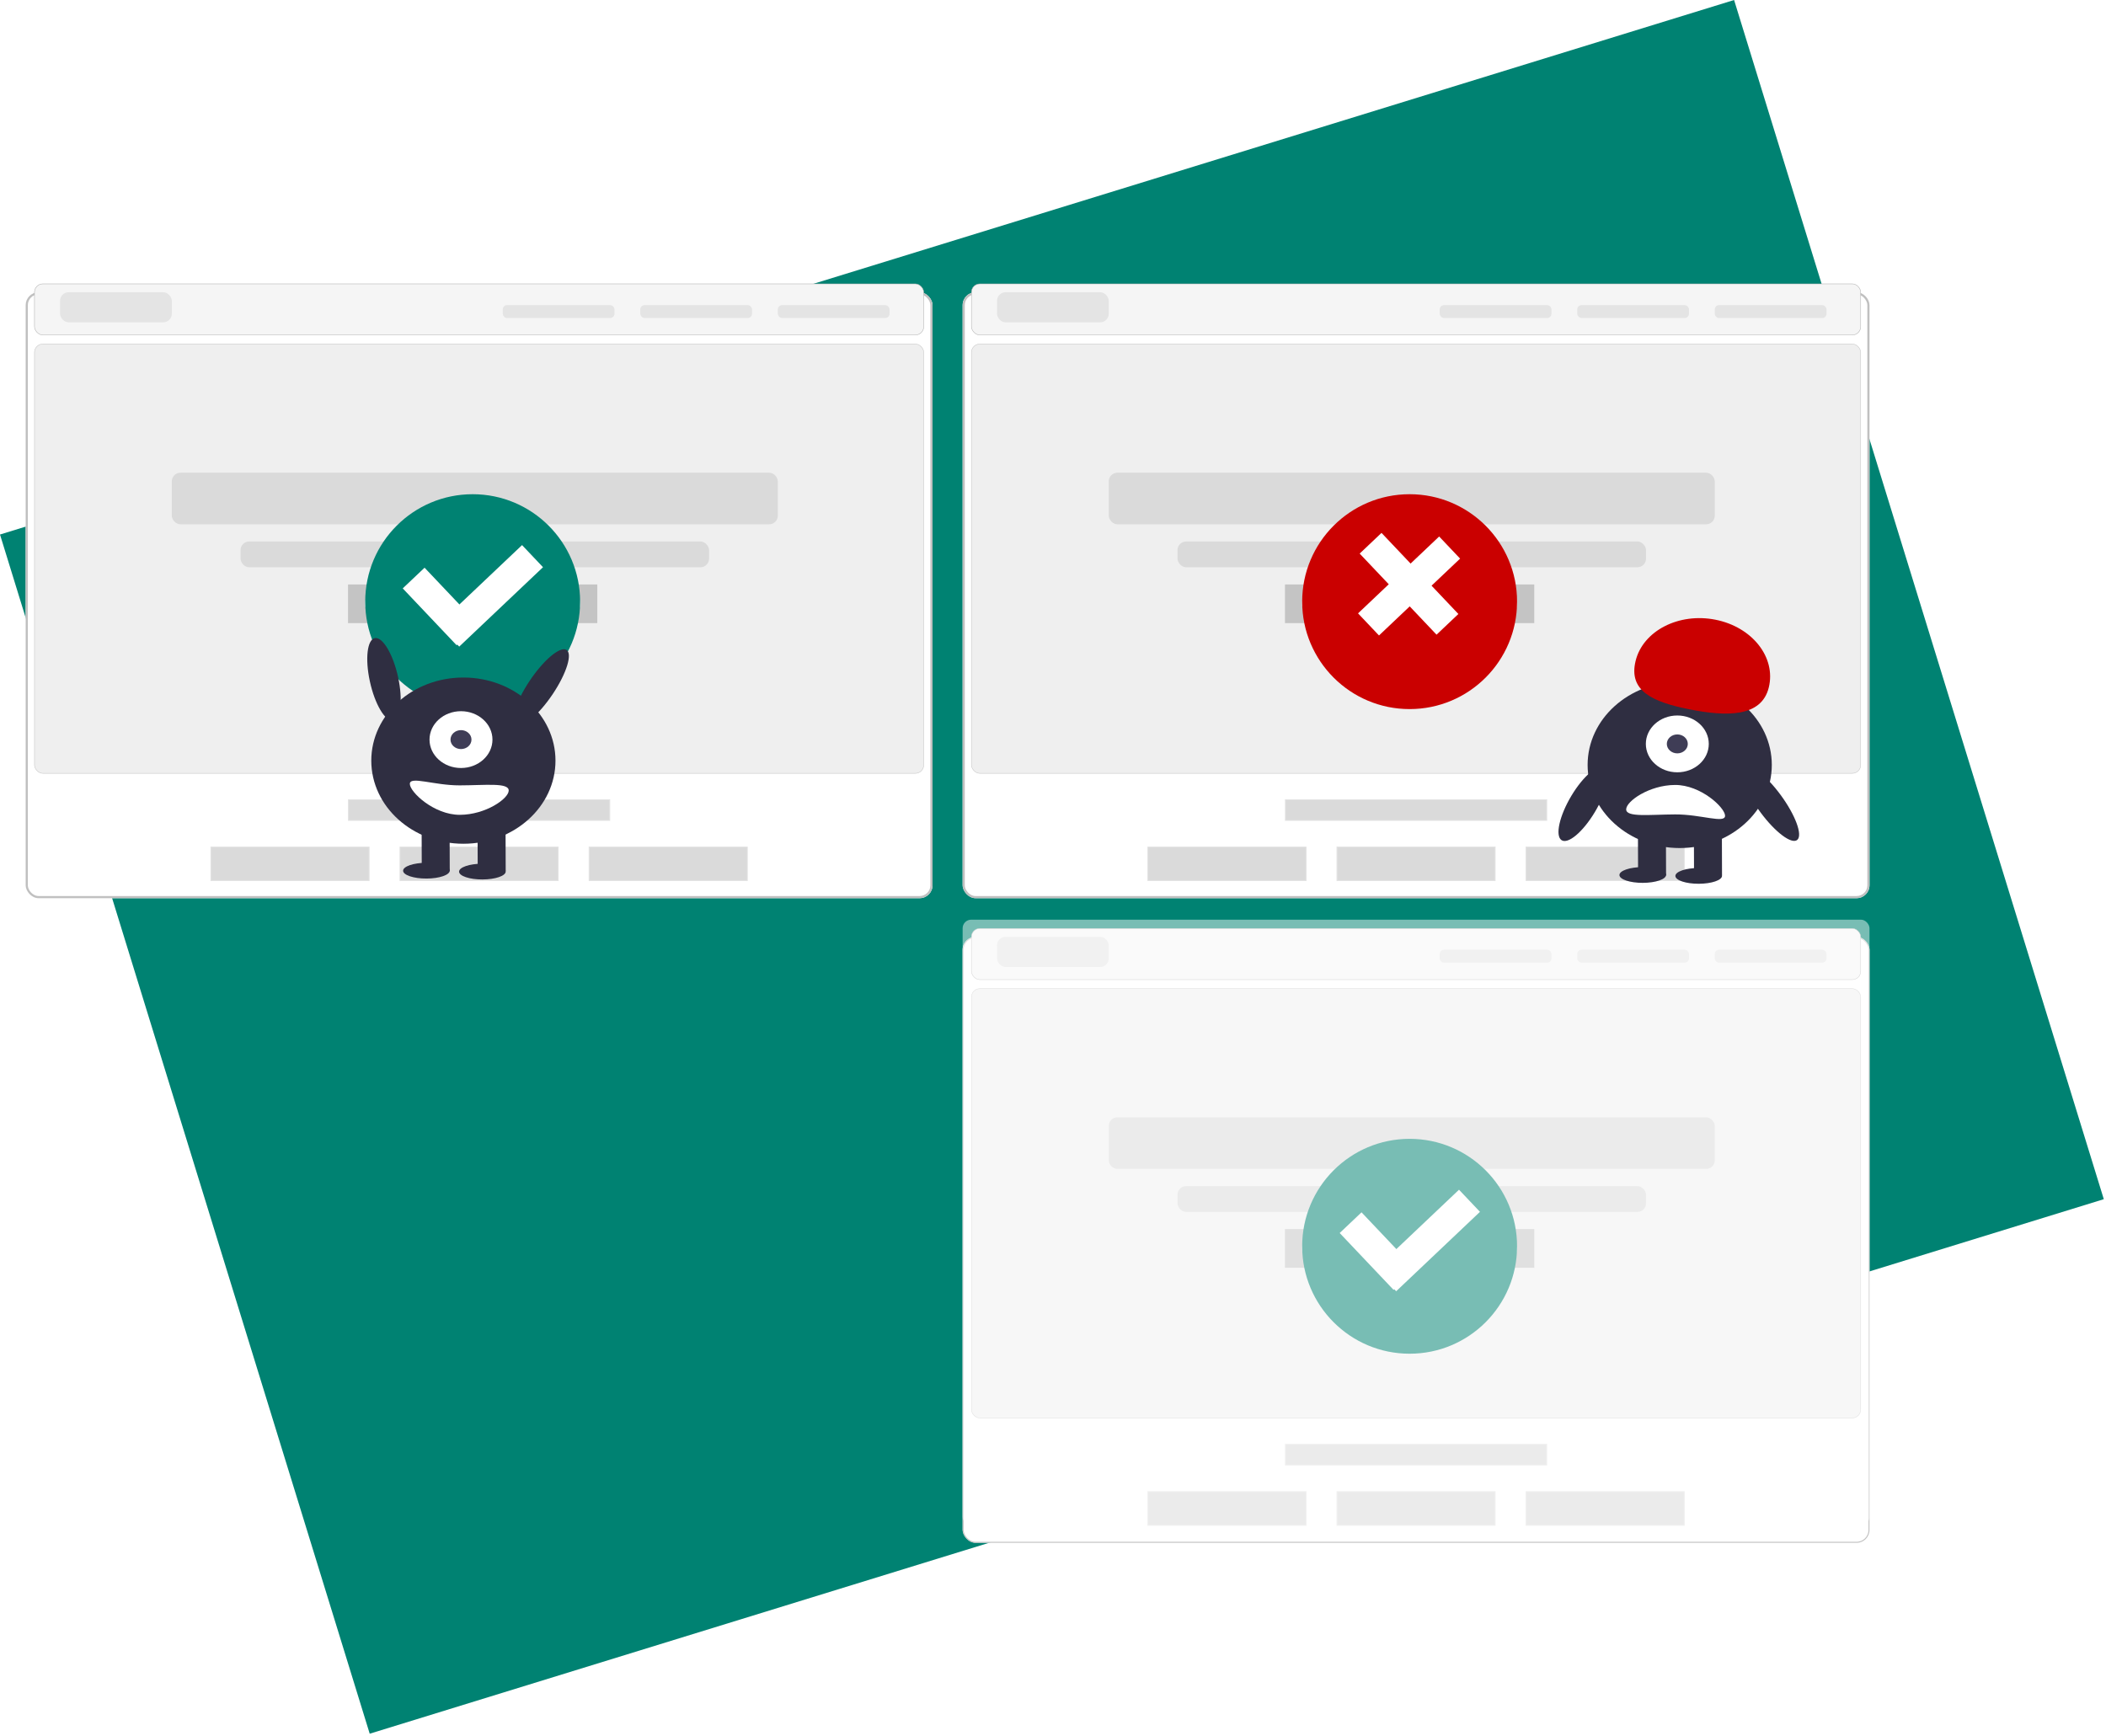 <svg width="490" height="404" viewBox="0 0 490 404" fill="none" xmlns="http://www.w3.org/2000/svg">
<rect y="124.38" width="422.205" height="292" transform="rotate(-17.133 0 124.38)" fill="#008272"/>
<g filter="url(#filter0_d)">
<g filter="url(#filter1_d)">
<rect x="5.974" y="60" width="211" height="141" rx="3" fill="white"/>
<rect x="6.224" y="60.25" width="210.5" height="140.5" rx="2.75" stroke="#C0C0C0" stroke-width="0.5"/>
</g>
<rect x="8.024" y="62.05" width="206.9" height="11.9" rx="1.95" fill="#F5F5F5" stroke="#ACACAC" stroke-width="0.1"/>
<rect x="13.974" y="64" width="26" height="7" rx="2" fill="#E4E4E4"/>
<rect x="180.974" y="67" width="26" height="3" rx="1" fill="#E4E4E4"/>
<rect x="148.974" y="67" width="26" height="3" rx="1" fill="#E4E4E4"/>
<rect x="116.974" y="67" width="26" height="3" rx="1" fill="#E4E4E4"/>
<rect x="8.024" y="76.05" width="206.9" height="99.9" rx="1.95" fill="#EFEFEF" stroke="#C2C2C2" stroke-width="0.1"/>
<rect x="39.974" y="106" width="141" height="12" rx="2" fill="#DADADA"/>
<rect x="55.974" y="122" width="109" height="6" rx="2" fill="#DADADA"/>
<rect x="80.974" y="132" width="26" height="9" fill="#C4C4C4"/>
<rect x="112.974" y="132" width="26" height="9" fill="#C4C4C4"/>
<rect x="117.974" y="135" width="17" height="3" rx="1" fill="white"/>
<rect x="84.974" y="135" width="17" height="3" rx="1" fill="white"/>
<rect x="49.074" y="193.1" width="36.8" height="7.8" fill="#DADADA" stroke="#E2E2E2" stroke-width="0.2"/>
<rect x="93.074" y="193.1" width="36.8" height="7.8" fill="#DADADA" stroke="#E2E2E2" stroke-width="0.2"/>
<rect x="137.074" y="193.1" width="36.8" height="7.8" fill="#DADADA" stroke="#E2E2E2" stroke-width="0.2"/>
<rect x="81.074" y="182.1" width="60.8" height="4.8" fill="#DADADA" stroke="#E2E2E2" stroke-width="0.2"/>
<g filter="url(#filter2_d)">
<circle cx="109.974" cy="132" r="25" fill="#008272"/>
</g>
<rect x="93.703" y="132.915" width="7" height="18.218" transform="rotate(-43.465 93.703 132.915)" fill="white"/>
<rect width="26.856" height="7.088" transform="matrix(-0.726 0.688 0.688 0.726 121.466 122.84)" fill="white"/>
<path d="M91.422 163.655C93.238 163.391 93.779 158.883 92.63 153.588C91.481 148.293 89.078 144.215 87.262 144.48C85.446 144.744 84.905 149.252 86.054 154.547C87.203 159.842 89.607 163.92 91.422 163.655Z" fill="#2F2E41"/>
<path d="M107.815 192.335C119.649 192.335 129.243 183.676 129.243 172.995C129.243 162.314 119.649 153.656 107.815 153.656C95.982 153.656 86.388 162.314 86.388 172.995C86.388 183.676 95.982 192.335 107.815 192.335Z" fill="#2F2E41"/>
<path d="M111.149 198.69L117.659 198.674L117.626 188.147L111.116 188.164L111.149 198.69Z" fill="#2F2E41"/>
<path d="M98.131 198.724L104.641 198.708L104.608 188.181L98.098 188.198L98.131 198.724Z" fill="#2F2E41"/>
<path d="M112.241 200.647C115.237 200.639 117.663 199.811 117.66 198.797C117.657 197.783 115.225 196.967 112.229 196.975C109.234 196.982 106.807 197.811 106.811 198.825C106.814 199.839 109.245 200.655 112.241 200.647Z" fill="#2F2E41"/>
<path d="M99.221 200.435C102.217 200.427 104.643 199.599 104.64 198.585C104.637 197.571 102.206 196.755 99.21 196.763C96.214 196.771 93.788 197.599 93.791 198.613C93.794 199.627 96.225 200.443 99.221 200.435Z" fill="#2F2E41"/>
<path d="M107.258 174.71C111.302 174.71 114.581 171.751 114.581 168.101C114.581 164.45 111.302 161.491 107.258 161.491C103.213 161.491 99.935 164.45 99.935 168.101C99.935 171.751 103.213 174.71 107.258 174.71Z" fill="white"/>
<path d="M107.258 170.304C108.606 170.304 109.699 169.317 109.699 168.101C109.699 166.884 108.606 165.897 107.258 165.897C105.91 165.897 104.817 166.884 104.817 168.101C104.817 169.317 105.91 170.304 107.258 170.304Z" fill="#3F3D56"/>
<path d="M128.628 157.471C131.857 152.636 133.262 148.04 131.768 147.206C130.273 146.372 126.444 149.615 123.215 154.45C119.987 159.285 118.581 163.881 120.075 164.715C121.57 165.55 125.399 162.306 128.628 157.471Z" fill="#2F2E41"/>
<path d="M118.362 179.946C118.368 181.838 112.98 185.59 106.988 185.605C100.996 185.62 95.362 180.305 95.356 178.412C95.35 176.52 100.975 178.765 106.967 178.75C112.958 178.735 118.356 178.053 118.362 179.946Z" fill="white"/>
</g>
<g filter="url(#filter3_d)">
<g filter="url(#filter4_d)">
<rect x="223.974" y="60" width="211" height="141" rx="3" fill="white"/>
<rect x="224.224" y="60.25" width="210.5" height="140.5" rx="2.75" stroke="#C0C0C0" stroke-width="0.5"/>
</g>
<rect x="226.024" y="62.05" width="206.9" height="11.9" rx="1.95" fill="#F5F5F5" stroke="#ACACAC" stroke-width="0.1"/>
<rect x="231.974" y="64" width="26" height="7" rx="2" fill="#E4E4E4"/>
<rect x="398.974" y="67" width="26" height="3" rx="1" fill="#E4E4E4"/>
<rect x="366.974" y="67" width="26" height="3" rx="1" fill="#E4E4E4"/>
<rect x="334.974" y="67" width="26" height="3" rx="1" fill="#E4E4E4"/>
<rect x="226.024" y="76.05" width="206.9" height="99.9" rx="1.95" fill="#EFEFEF" stroke="#C2C2C2" stroke-width="0.1"/>
<rect x="257.974" y="106" width="141" height="12" rx="2" fill="#DADADA"/>
<rect x="273.974" y="122" width="109" height="6" rx="2" fill="#DADADA"/>
<rect x="298.974" y="132" width="26" height="9" fill="#C4C4C4"/>
<rect x="330.974" y="132" width="26" height="9" fill="#C4C4C4"/>
<rect x="335.974" y="135" width="17" height="3" rx="1" fill="white"/>
<rect x="302.974" y="135" width="17" height="3" rx="1" fill="white"/>
<rect x="267.074" y="193.1" width="36.8" height="7.8" fill="#DADADA" stroke="#E2E2E2" stroke-width="0.2"/>
<rect x="311.074" y="193.1" width="36.8" height="7.8" fill="#DADADA" stroke="#E2E2E2" stroke-width="0.2"/>
<rect x="355.074" y="193.1" width="36.8" height="7.8" fill="#DADADA" stroke="#E2E2E2" stroke-width="0.2"/>
<rect x="299.074" y="182.1" width="60.8" height="4.8" fill="#DADADA" stroke="#E2E2E2" stroke-width="0.2"/>
<g filter="url(#filter5_d)">
<circle cx="327.974" cy="132" r="25" fill="#CA0000"/>
</g>
<rect x="316.353" y="124.815" width="7" height="26" transform="rotate(-43.465 316.353 124.815)" fill="white"/>
<path d="M334.845 120.84L315.974 138.726L320.85 143.87L339.721 125.985L334.845 120.84Z" fill="white"/>
<path d="M373.384 174.651C371.878 173.602 368.4 176.52 365.616 181.168C362.832 185.817 361.795 190.435 363.301 191.484C364.806 192.533 368.284 189.615 371.069 184.967C373.853 180.319 374.889 175.7 373.384 174.651Z" fill="#2F2E41"/>
<path d="M390.816 193.335C402.649 193.335 412.243 184.676 412.243 173.995C412.243 163.314 402.649 154.656 390.816 154.656C378.982 154.656 369.388 163.314 369.388 173.995C369.388 184.676 378.982 193.335 390.816 193.335Z" fill="#2F2E41"/>
<path d="M394.149 199.69L400.659 199.674L400.626 189.147L394.117 189.164L394.149 199.69Z" fill="#2F2E41"/>
<path d="M381.131 199.724L387.641 199.708L387.608 189.181L381.098 189.198L381.131 199.724Z" fill="#2F2E41"/>
<path d="M395.241 201.647C398.237 201.639 400.663 200.811 400.66 199.797C400.657 198.783 398.226 197.967 395.23 197.975C392.234 197.982 389.808 198.811 389.811 199.825C389.814 200.839 392.245 201.655 395.241 201.647Z" fill="#2F2E41"/>
<path d="M382.221 201.435C385.217 201.427 387.643 200.599 387.64 199.585C387.637 198.571 385.206 197.755 382.21 197.763C379.214 197.771 376.788 198.599 376.791 199.613C376.794 200.627 379.226 201.443 382.221 201.435Z" fill="#2F2E41"/>
<path d="M390.258 175.71C394.302 175.71 397.581 172.751 397.581 169.101C397.581 165.45 394.302 162.491 390.258 162.491C386.213 162.491 382.935 165.45 382.935 169.101C382.935 172.751 386.213 175.71 390.258 175.71Z" fill="white"/>
<path d="M390.258 171.304C391.606 171.304 392.699 170.317 392.699 169.101C392.699 167.884 391.606 166.897 390.258 166.897C388.91 166.897 387.817 167.884 387.817 169.101C387.817 170.317 388.91 171.304 390.258 171.304Z" fill="#3F3D56"/>
<path d="M411.545 155.958C413.253 148.96 407.701 141.907 399.143 140.205C390.585 138.503 382.263 142.796 380.554 149.794C378.846 156.792 384.522 159.357 393.08 161.059C401.637 162.761 409.836 162.955 411.545 155.958Z" fill="#CA0000"/>
<path d="M409.583 184.994C413.036 189.672 416.882 192.553 418.174 191.43C419.466 190.307 417.714 185.605 414.26 180.927C410.807 176.25 406.961 173.368 405.669 174.491C404.377 175.614 406.13 180.316 409.583 184.994Z" fill="#2F2E41"/>
<path d="M378.36 184.34C378.349 182.447 383.729 178.683 389.721 178.654C395.712 178.625 401.359 183.926 401.37 185.819C401.38 187.711 395.75 185.479 389.758 185.508C383.766 185.538 378.37 186.233 378.36 184.34Z" fill="white"/>
</g>
<g filter="url(#filter6_d)">
<g filter="url(#filter7_d)">
<rect x="223.974" y="210" width="211" height="141" rx="3" fill="white"/>
<rect x="224.089" y="210.115" width="210.77" height="140.77" rx="2.885" stroke="#C0C0C0" stroke-width="0.23"/>
</g>
<rect x="226.024" y="212.05" width="206.9" height="11.9" rx="1.95" fill="#F5F5F5" stroke="#ACACAC" stroke-width="0.1"/>
<rect x="231.974" y="214" width="26" height="7" rx="2" fill="#E4E4E4"/>
<rect x="398.974" y="217" width="26" height="3" rx="1" fill="#E4E4E4"/>
<rect x="366.974" y="217" width="26" height="3" rx="1" fill="#E4E4E4"/>
<rect x="334.974" y="217" width="26" height="3" rx="1" fill="#E4E4E4"/>
<rect x="226.024" y="226.05" width="206.9" height="99.9" rx="1.95" fill="#EFEFEF" stroke="#C2C2C2" stroke-width="0.1"/>
<rect x="257.974" y="256" width="141" height="12" rx="2" fill="#DADADA"/>
<rect x="273.974" y="272" width="109" height="6" rx="2" fill="#DADADA"/>
<rect x="298.974" y="282" width="26" height="9" fill="#C4C4C4"/>
<rect x="330.974" y="282" width="26" height="9" fill="#C4C4C4"/>
<rect x="335.974" y="285" width="17" height="3" rx="1" fill="white"/>
<rect x="302.974" y="285" width="17" height="3" rx="1" fill="white"/>
<rect x="267.074" y="343.1" width="36.8" height="7.8" fill="#DADADA" stroke="#E2E2E2" stroke-width="0.2"/>
<rect x="311.074" y="343.1" width="36.8" height="7.8" fill="#DADADA" stroke="#E2E2E2" stroke-width="0.2"/>
<rect x="355.074" y="343.1" width="36.8" height="7.8" fill="#DADADA" stroke="#E2E2E2" stroke-width="0.2"/>
<rect x="299.074" y="332.1" width="60.8" height="4.8" fill="#DADADA" stroke="#E2E2E2" stroke-width="0.2"/>
<g filter="url(#filter8_d)">
<circle cx="327.974" cy="282" r="25" fill="#008272"/>
</g>
<rect x="311.703" y="282.915" width="7" height="18.218" transform="rotate(-43.465 311.703 282.915)" fill="white"/>
<rect width="26.856" height="7.088" transform="matrix(-0.726 0.688 0.688 0.726 339.466 272.84)" fill="white"/>
<rect x="223.974" y="210" width="211" height="141" rx="2" fill="white" fill-opacity="0.47"/>
</g>
<defs>
<filter id="filter0_d" x="1.974" y="60" width="219" height="149" filterUnits="userSpaceOnUse" color-interpolation-filters="sRGB">
<feFlood flood-opacity="0" result="BackgroundImageFix"/>
<feColorMatrix in="SourceAlpha" type="matrix" values="0 0 0 0 0 0 0 0 0 0 0 0 0 0 0 0 0 0 127 0"/>
<feOffset dy="4"/>
<feGaussianBlur stdDeviation="2"/>
<feColorMatrix type="matrix" values="0 0 0 0 0 0 0 0 0 0 0 0 0 0 0 0 0 0 0.1 0"/>
<feBlend mode="normal" in2="BackgroundImageFix" result="effect1_dropShadow"/>
<feBlend mode="normal" in="SourceGraphic" in2="effect1_dropShadow" result="shape"/>
</filter>
<filter id="filter1_d" x="1.974" y="60" width="219" height="149" filterUnits="userSpaceOnUse" color-interpolation-filters="sRGB">
<feFlood flood-opacity="0" result="BackgroundImageFix"/>
<feColorMatrix in="SourceAlpha" type="matrix" values="0 0 0 0 0 0 0 0 0 0 0 0 0 0 0 0 0 0 127 0"/>
<feOffset dy="4"/>
<feGaussianBlur stdDeviation="2"/>
<feColorMatrix type="matrix" values="0 0 0 0 0 0 0 0 0 0 0 0 0 0 0 0 0 0 0.05 0"/>
<feBlend mode="normal" in2="BackgroundImageFix" result="effect1_dropShadow"/>
<feBlend mode="normal" in="SourceGraphic" in2="effect1_dropShadow" result="shape"/>
</filter>
<filter id="filter2_d" x="80.974" y="107" width="58" height="58" filterUnits="userSpaceOnUse" color-interpolation-filters="sRGB">
<feFlood flood-opacity="0" result="BackgroundImageFix"/>
<feColorMatrix in="SourceAlpha" type="matrix" values="0 0 0 0 0 0 0 0 0 0 0 0 0 0 0 0 0 0 127 0"/>
<feOffset dy="4"/>
<feGaussianBlur stdDeviation="2"/>
<feColorMatrix type="matrix" values="0 0 0 0 0 0 0 0 0 0 0 0 0 0 0 0 0 0 0.1 0"/>
<feBlend mode="normal" in2="BackgroundImageFix" result="effect1_dropShadow"/>
<feBlend mode="normal" in="SourceGraphic" in2="effect1_dropShadow" result="shape"/>
</filter>
<filter id="filter3_d" x="219.974" y="60" width="219" height="149.647" filterUnits="userSpaceOnUse" color-interpolation-filters="sRGB">
<feFlood flood-opacity="0" result="BackgroundImageFix"/>
<feColorMatrix in="SourceAlpha" type="matrix" values="0 0 0 0 0 0 0 0 0 0 0 0 0 0 0 0 0 0 127 0"/>
<feOffset dy="4"/>
<feGaussianBlur stdDeviation="2"/>
<feColorMatrix type="matrix" values="0 0 0 0 0 0 0 0 0 0 0 0 0 0 0 0 0 0 0.1 0"/>
<feBlend mode="normal" in2="BackgroundImageFix" result="effect1_dropShadow"/>
<feBlend mode="normal" in="SourceGraphic" in2="effect1_dropShadow" result="shape"/>
</filter>
<filter id="filter4_d" x="219.974" y="60" width="219" height="149" filterUnits="userSpaceOnUse" color-interpolation-filters="sRGB">
<feFlood flood-opacity="0" result="BackgroundImageFix"/>
<feColorMatrix in="SourceAlpha" type="matrix" values="0 0 0 0 0 0 0 0 0 0 0 0 0 0 0 0 0 0 127 0"/>
<feOffset dy="4"/>
<feGaussianBlur stdDeviation="2"/>
<feColorMatrix type="matrix" values="0 0 0 0 0 0 0 0 0 0 0 0 0 0 0 0 0 0 0.05 0"/>
<feBlend mode="normal" in2="BackgroundImageFix" result="effect1_dropShadow"/>
<feBlend mode="normal" in="SourceGraphic" in2="effect1_dropShadow" result="shape"/>
</filter>
<filter id="filter5_d" x="298.974" y="107" width="58" height="58" filterUnits="userSpaceOnUse" color-interpolation-filters="sRGB">
<feFlood flood-opacity="0" result="BackgroundImageFix"/>
<feColorMatrix in="SourceAlpha" type="matrix" values="0 0 0 0 0 0 0 0 0 0 0 0 0 0 0 0 0 0 127 0"/>
<feOffset dy="4"/>
<feGaussianBlur stdDeviation="2"/>
<feColorMatrix type="matrix" values="0 0 0 0 0 0 0 0 0 0 0 0 0 0 0 0 0 0 0.1 0"/>
<feBlend mode="normal" in2="BackgroundImageFix" result="effect1_dropShadow"/>
<feBlend mode="normal" in="SourceGraphic" in2="effect1_dropShadow" result="shape"/>
</filter>
<filter id="filter6_d" x="219.974" y="210" width="219" height="149" filterUnits="userSpaceOnUse" color-interpolation-filters="sRGB">
<feFlood flood-opacity="0" result="BackgroundImageFix"/>
<feColorMatrix in="SourceAlpha" type="matrix" values="0 0 0 0 0 0 0 0 0 0 0 0 0 0 0 0 0 0 127 0"/>
<feOffset dy="4"/>
<feGaussianBlur stdDeviation="2"/>
<feColorMatrix type="matrix" values="0 0 0 0 0 0 0 0 0 0 0 0 0 0 0 0 0 0 0.1 0"/>
<feBlend mode="normal" in2="BackgroundImageFix" result="effect1_dropShadow"/>
<feBlend mode="normal" in="SourceGraphic" in2="effect1_dropShadow" result="shape"/>
</filter>
<filter id="filter7_d" x="219.974" y="210" width="219" height="149" filterUnits="userSpaceOnUse" color-interpolation-filters="sRGB">
<feFlood flood-opacity="0" result="BackgroundImageFix"/>
<feColorMatrix in="SourceAlpha" type="matrix" values="0 0 0 0 0 0 0 0 0 0 0 0 0 0 0 0 0 0 127 0"/>
<feOffset dy="4"/>
<feGaussianBlur stdDeviation="2"/>
<feColorMatrix type="matrix" values="0 0 0 0 0 0 0 0 0 0 0 0 0 0 0 0 0 0 0.05 0"/>
<feBlend mode="normal" in2="BackgroundImageFix" result="effect1_dropShadow"/>
<feBlend mode="normal" in="SourceGraphic" in2="effect1_dropShadow" result="shape"/>
</filter>
<filter id="filter8_d" x="298.974" y="257" width="58" height="58" filterUnits="userSpaceOnUse" color-interpolation-filters="sRGB">
<feFlood flood-opacity="0" result="BackgroundImageFix"/>
<feColorMatrix in="SourceAlpha" type="matrix" values="0 0 0 0 0 0 0 0 0 0 0 0 0 0 0 0 0 0 127 0"/>
<feOffset dy="4"/>
<feGaussianBlur stdDeviation="2"/>
<feColorMatrix type="matrix" values="0 0 0 0 0 0 0 0 0 0 0 0 0 0 0 0 0 0 0.1 0"/>
<feBlend mode="normal" in2="BackgroundImageFix" result="effect1_dropShadow"/>
<feBlend mode="normal" in="SourceGraphic" in2="effect1_dropShadow" result="shape"/>
</filter>
</defs>
</svg>
